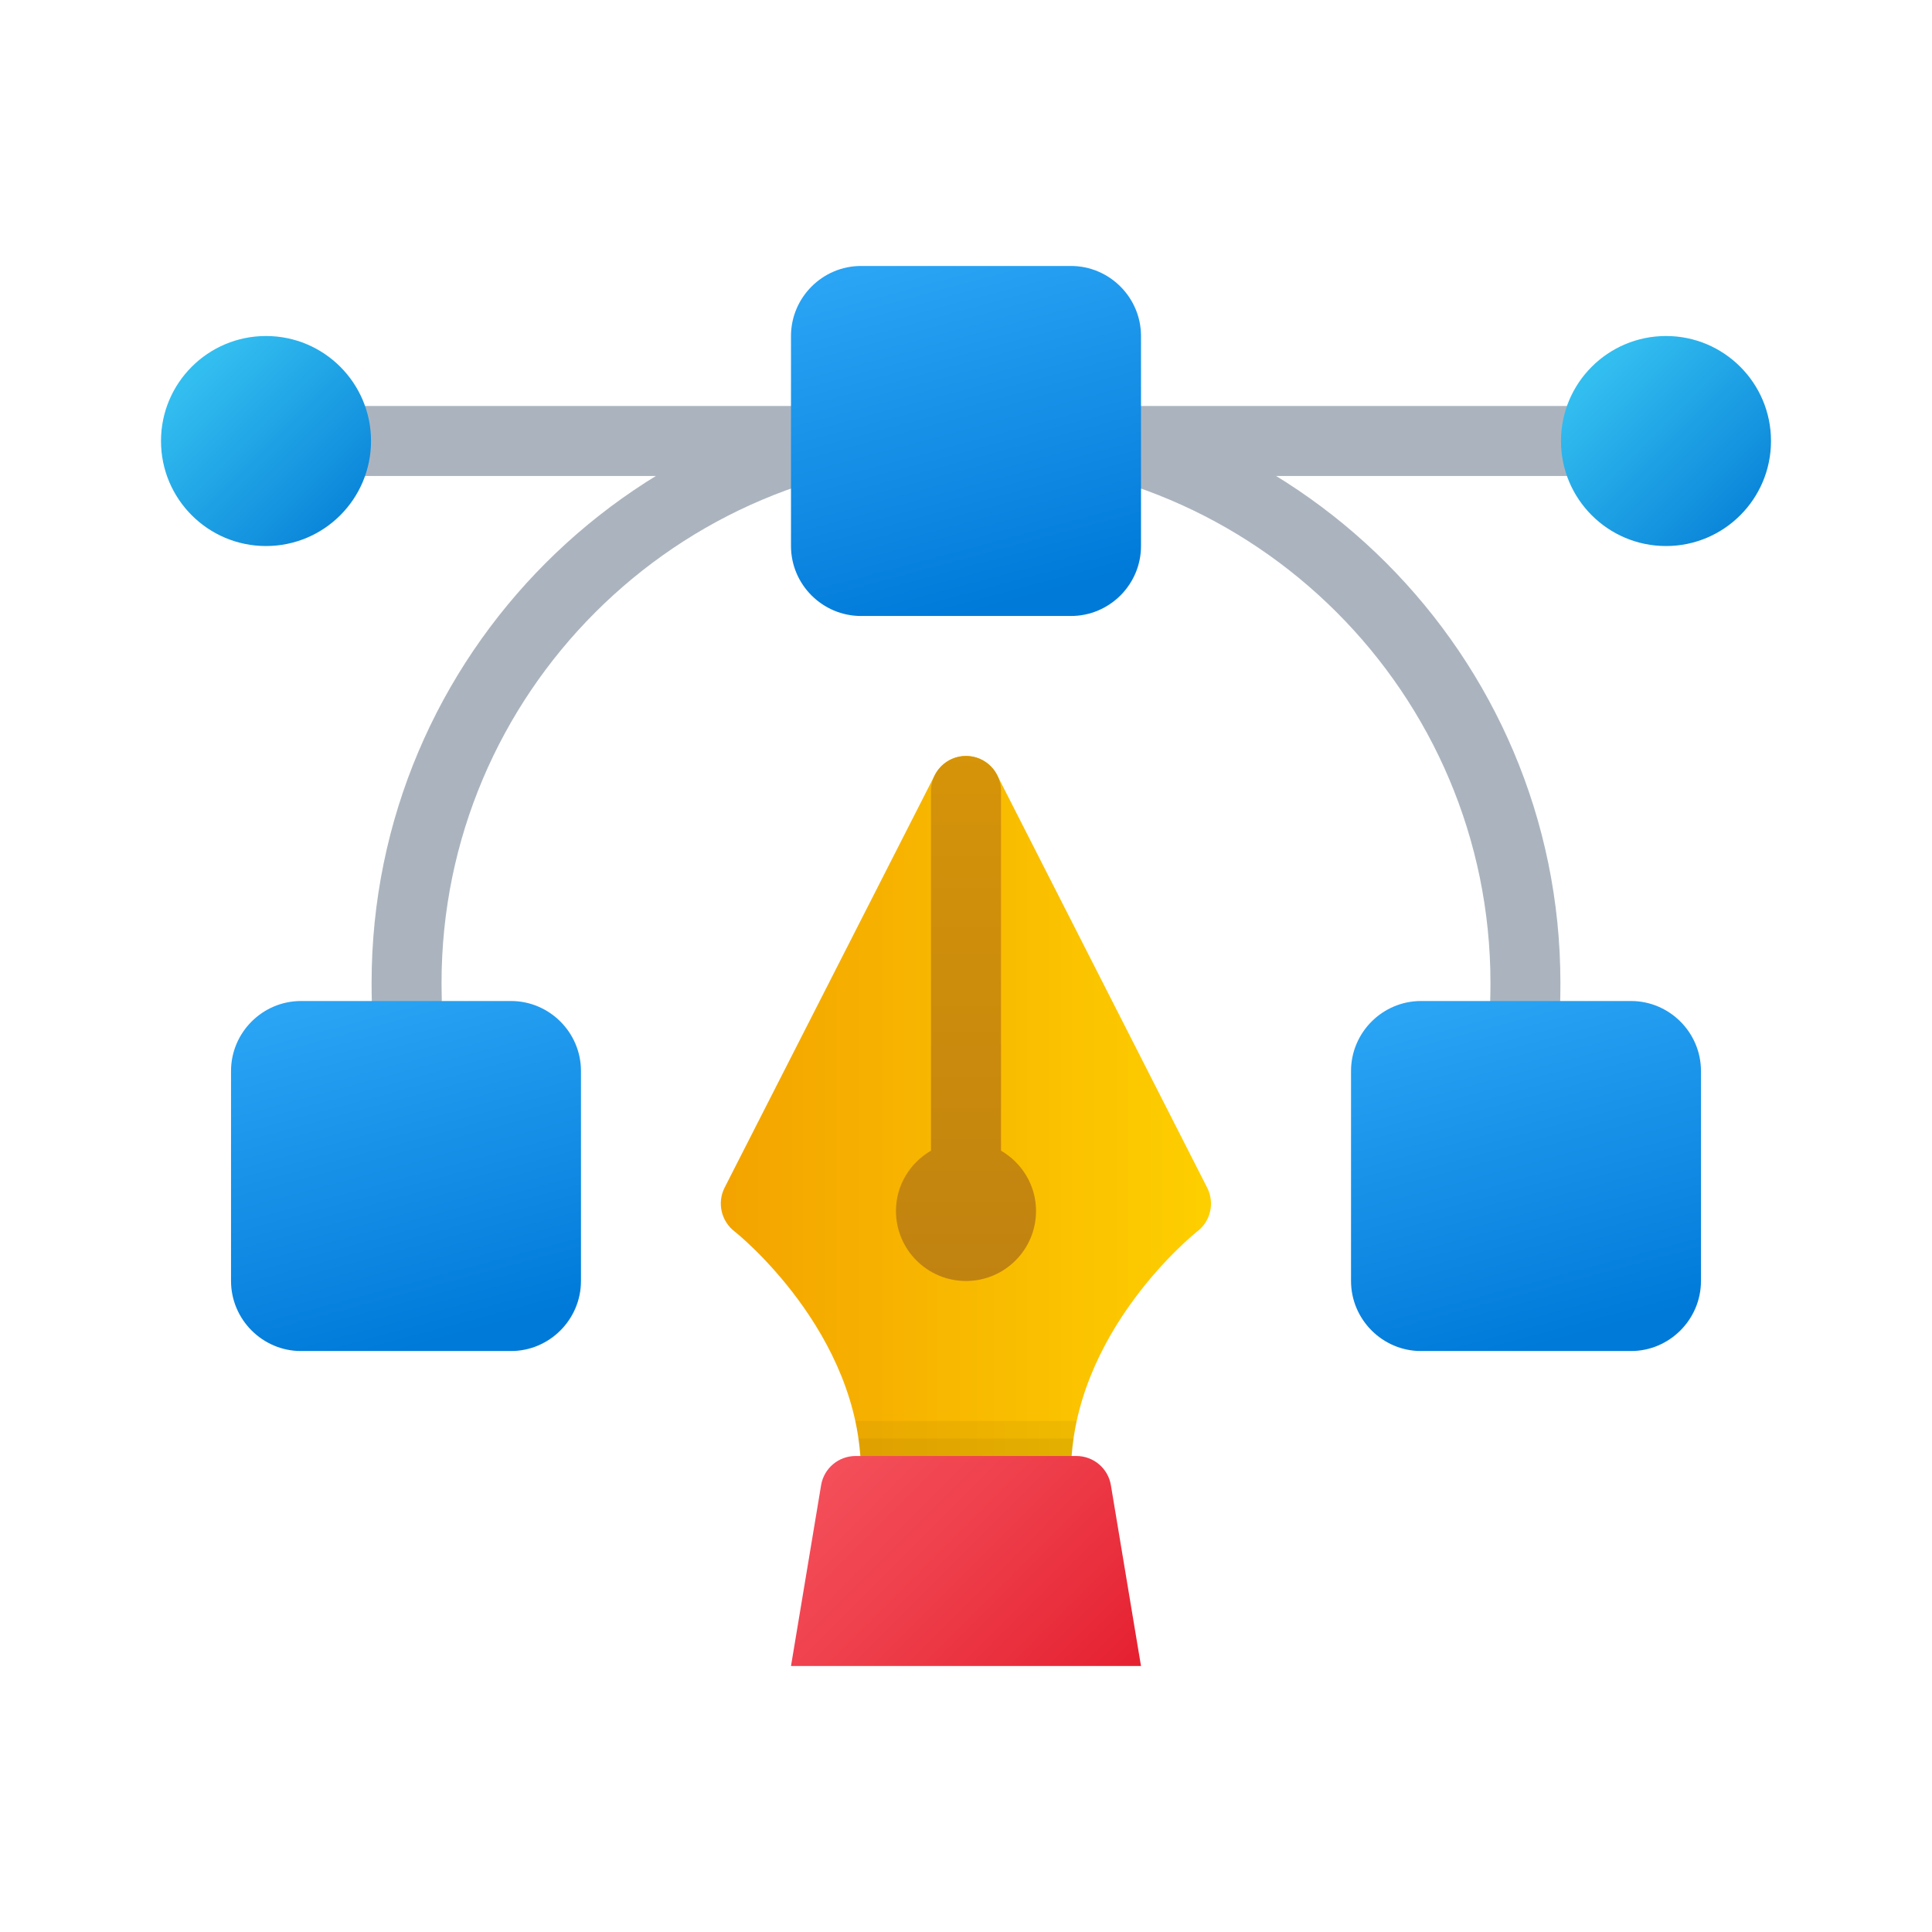 <svg width="24" height="24" viewBox="0 0 24 24" fill="none" xmlns="http://www.w3.org/2000/svg">
<path d="M18.947 12.87C18.942 12.87 18.938 12.87 18.934 12.87C18.694 12.863 18.505 12.662 18.512 12.423C18.514 12.352 18.515 12.282 18.515 12.211C18.515 8.618 15.592 5.696 12 5.696C8.408 5.696 5.485 8.618 5.485 12.21C5.485 12.281 5.487 12.352 5.488 12.422C5.495 12.662 5.306 12.862 5.066 12.87C4.835 12.86 4.626 12.687 4.619 12.447C4.617 12.369 4.616 12.29 4.616 12.21C4.616 8.139 7.928 4.826 12 4.826C16.072 4.826 19.384 8.139 19.384 12.21C19.384 12.29 19.383 12.368 19.381 12.447C19.374 12.683 19.181 12.87 18.947 12.87Z" fill="#ABB4BE"/>
<path d="M20.044 5.913H3.522C3.282 5.913 3.087 5.719 3.087 5.478C3.087 5.238 3.282 5.043 3.522 5.043H20.044C20.284 5.043 20.478 5.238 20.478 5.478C20.478 5.719 20.284 5.913 20.044 5.913Z" fill="#ABB4BE"/>
<path d="M13.304 7.652H10.696C10.217 7.652 9.826 7.261 9.826 6.783V4.174C9.826 3.696 10.217 3.304 10.696 3.304H13.304C13.783 3.304 14.174 3.696 14.174 4.174V6.783C14.174 7.261 13.783 7.652 13.304 7.652Z" fill="url(#paint0_linear_40_1180)"/>
<path d="M20.261 16.783H17.652C17.174 16.783 16.783 16.391 16.783 15.913V13.304C16.783 12.826 17.174 12.435 17.652 12.435H20.261C20.739 12.435 21.13 12.826 21.13 13.304V15.913C21.13 16.391 20.739 16.783 20.261 16.783Z" fill="url(#paint1_linear_40_1180)"/>
<path d="M6.348 16.783H3.739C3.261 16.783 2.87 16.391 2.87 15.913V13.304C2.87 12.826 3.261 12.435 3.739 12.435H6.348C6.826 12.435 7.217 12.826 7.217 13.304V15.913C7.217 16.391 6.826 16.783 6.348 16.783Z" fill="url(#paint2_linear_40_1180)"/>
<path d="M20.696 6.783C21.416 6.783 22 6.199 22 5.478C22 4.758 21.416 4.174 20.696 4.174C19.975 4.174 19.391 4.758 19.391 5.478C19.391 6.199 19.975 6.783 20.696 6.783Z" fill="url(#paint3_linear_40_1180)"/>
<path d="M3.304 6.783C4.025 6.783 4.609 6.199 4.609 5.478C4.609 4.758 4.025 4.174 3.304 4.174C2.584 4.174 2 4.758 2 5.478C2 6.199 2.584 6.783 3.304 6.783Z" fill="url(#paint4_linear_40_1180)"/>
<path d="M13.304 18.304H10.696C10.696 16.549 9.141 15.309 9.127 15.299C8.959 15.171 8.906 14.942 9.001 14.754L11.612 9.629C11.687 9.483 11.836 9.391 12 9.391C12.164 9.391 12.313 9.483 12.387 9.629L14.996 14.754C15.092 14.943 15.039 15.173 14.869 15.3C14.856 15.309 13.304 16.549 13.304 18.304Z" fill="url(#paint5_linear_40_1180)"/>
<path d="M12.435 14.294V9.826C12.435 9.586 12.24 9.391 12 9.391C11.76 9.391 11.565 9.586 11.565 9.826V14.294C11.306 14.445 11.13 14.722 11.13 15.043C11.13 15.524 11.52 15.913 12 15.913C12.48 15.913 12.87 15.524 12.87 15.043C12.87 14.723 12.694 14.445 12.435 14.294Z" fill="url(#paint6_linear_40_1180)"/>
<path opacity="0.05" d="M10.624 17.652C10.669 17.86 10.696 18.078 10.696 18.304H13.304C13.304 18.078 13.331 17.86 13.376 17.652H10.624Z" fill="black"/>
<path opacity="0.05" d="M10.66 17.87C10.681 18.011 10.696 18.155 10.696 18.304H13.304C13.304 18.155 13.319 18.011 13.34 17.87H10.66Z" fill="black"/>
<path d="M13.371 18.087H10.629C10.416 18.087 10.235 18.24 10.2 18.45L9.826 20.696H14.174L13.8 18.45C13.765 18.24 13.584 18.087 13.371 18.087Z" fill="url(#paint7_linear_40_1180)"/>
<defs>
<linearGradient id="paint0_linear_40_1180" x1="11.385" y1="3.183" x2="12.543" y2="7.504" gradientUnits="userSpaceOnUse">
<stop stop-color="#2AA4F4"/>
<stop offset="1" stop-color="#007AD9"/>
</linearGradient>
<linearGradient id="paint1_linear_40_1180" x1="18.342" y1="12.313" x2="19.499" y2="16.634" gradientUnits="userSpaceOnUse">
<stop stop-color="#2AA4F4"/>
<stop offset="1" stop-color="#007AD9"/>
</linearGradient>
<linearGradient id="paint2_linear_40_1180" x1="4.428" y1="12.313" x2="5.586" y2="16.634" gradientUnits="userSpaceOnUse">
<stop stop-color="#2AA4F4"/>
<stop offset="1" stop-color="#007AD9"/>
</linearGradient>
<linearGradient id="paint3_linear_40_1180" x1="19.831" y1="4.613" x2="21.657" y2="6.44" gradientUnits="userSpaceOnUse">
<stop stop-color="#33BEF0"/>
<stop offset="1" stop-color="#0A85D9"/>
</linearGradient>
<linearGradient id="paint4_linear_40_1180" x1="2.44" y1="4.613" x2="4.266" y2="6.44" gradientUnits="userSpaceOnUse">
<stop stop-color="#33BEF0"/>
<stop offset="1" stop-color="#0A85D9"/>
</linearGradient>
<linearGradient id="paint5_linear_40_1180" x1="-0.385" y1="13.848" x2="15.334" y2="13.848" gradientUnits="userSpaceOnUse">
<stop stop-color="#E36001"/>
<stop offset="1" stop-color="#FED100"/>
</linearGradient>
<linearGradient id="paint6_linear_40_1180" x1="12" y1="15.913" x2="12" y2="2.24" gradientUnits="userSpaceOnUse">
<stop stop-color="#C18310"/>
<stop offset="1" stop-color="#EBA601"/>
</linearGradient>
<linearGradient id="paint7_linear_40_1180" x1="10.416" y1="18.12" x2="13.584" y2="21.286" gradientUnits="userSpaceOnUse">
<stop stop-color="#F44F5A"/>
<stop offset="0.443" stop-color="#EE3D4A"/>
<stop offset="1" stop-color="#E52030"/>
</linearGradient>
</defs>
</svg>
